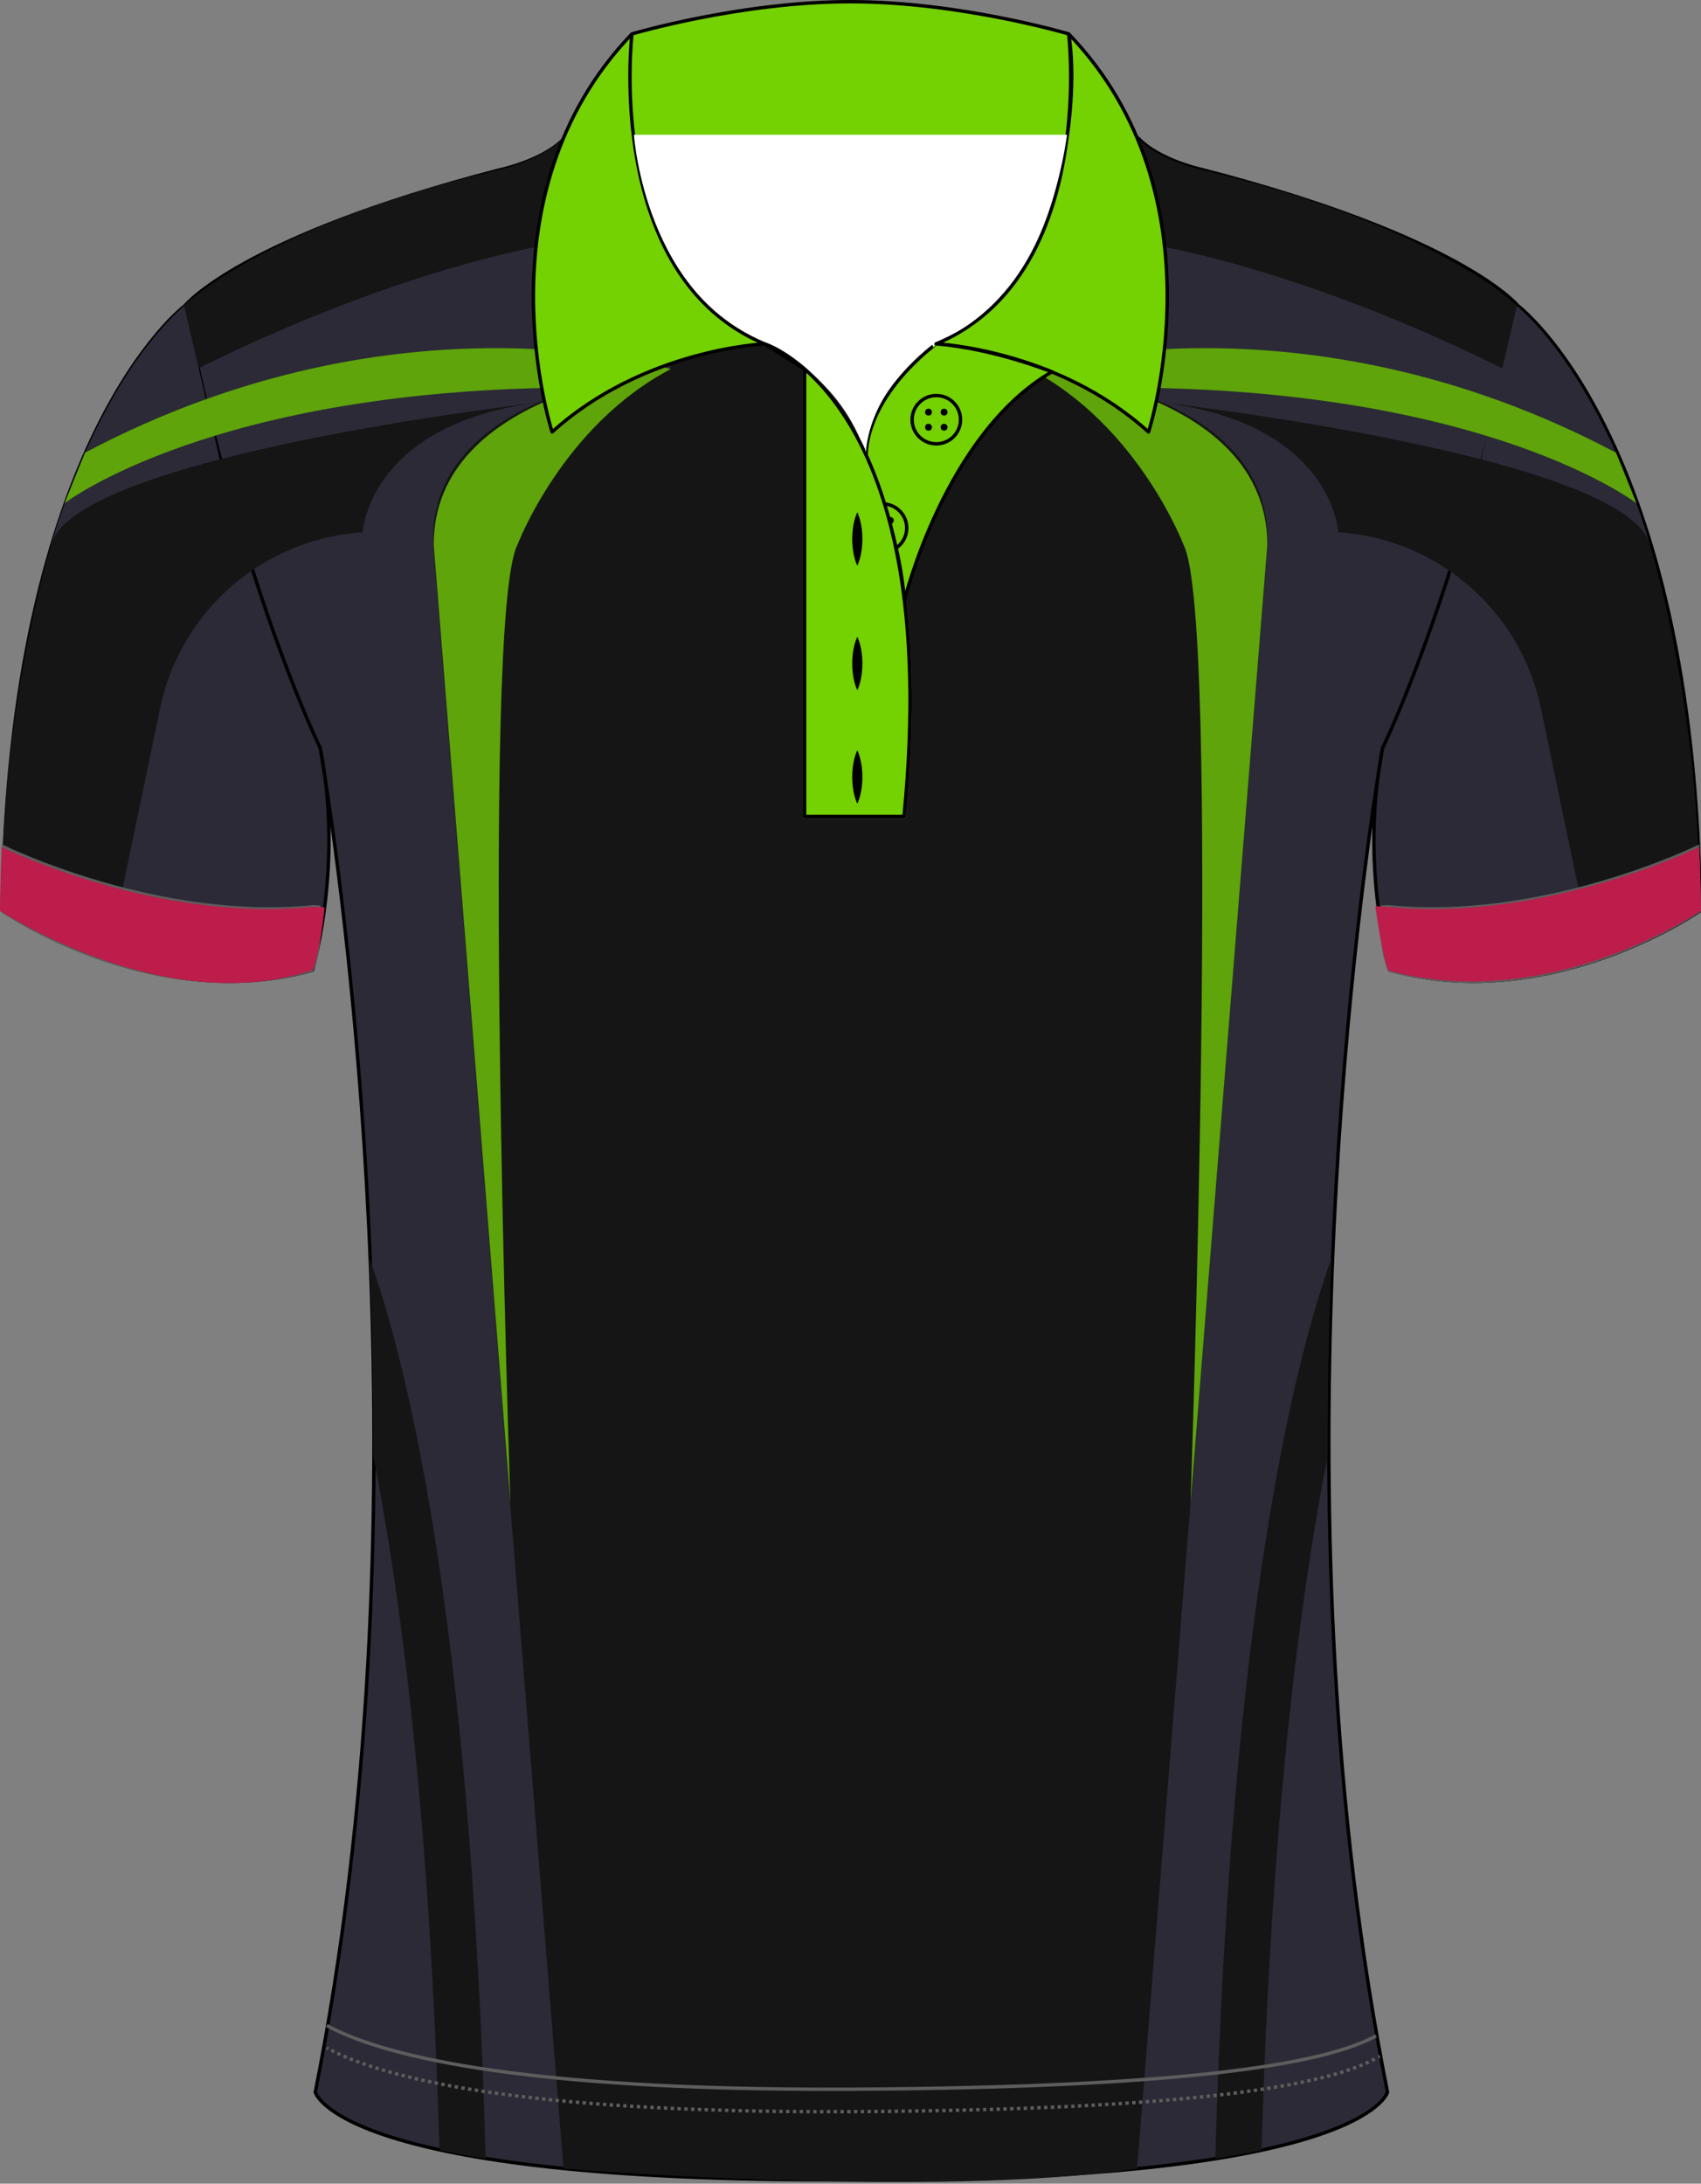 <?xml version="1.0" encoding="utf-8"?>
<!-- Generator: Adobe Illustrator 19.1.0, SVG Export Plug-In . SVG Version: 6.00 Build 0)  -->
<svg version="1.1" id="Layer_1" xmlns="http://www.w3.org/2000/svg" xmlns:xlink="http://www.w3.org/1999/xlink" x="0px" y="0px"
	 viewBox="0 0 501.01 643" style="enable-background:new 0 0 501.01 643;" xml:space="preserve">
<rect x="0" y="0" width="501.01" height="643" fill="#808080" stroke="none"/>
<style type="text/css">
	<![CDATA[
	@font-face{font-family:'codaheavy';src:url('/fonts/coda-heavy-webfont.woff') format('woff')}
	text{font-family:Impact,codaheavy,sans-serif}
	.Colour1.fill{fill:#151515;}
	.Colour2.fill{fill:#5EA40A;}
	.Colour3.fill{fill:#2B2A36;}
	.ArmTrim.fill{fill:#BC1D4A;}
	.Collar.fill{fill:#74D102;}
	.st0{fill:none;stroke:#000000;stroke-linecap:round;stroke-linejoin:round;}
	.st1{fill:#FFFFFF;}
	.st2{fill:none;stroke:#5D5D5D;stroke-miterlimit:10;}
	.st3{fill:none;stroke:#5D5D5D;stroke-miterlimit:10;stroke-dasharray:1,1;}
	.st4{fill:none;stroke:#000000;stroke-miterlimit:10;}
	.st5{fill:#5D5D5D;}
	.st6{fill:none;stroke:#5D5D5D;stroke-miterlimit:10;stroke-dasharray:1;}
	.white{fill:#ffffff;}
	]]>
</style>
<path class="Colour3 fill" d="M446.82,90.04c0,0,52.18,38.91,53.68,178.08c0,0-43.92,30.68-91.22,17.58c0,0-9.27-30.55-2.32-65.47
	C406.96,220.23,430.18,173.09,446.82,90.04z"/>
<path class="Colour3 fill" d="M54.18,90.04c0,0-52.18,38.91-53.68,178.08c0,0,43.92,30.68,91.22,17.58c0,0,9.27-30.55,2.32-65.47
	C94.04,220.23,70.82,173.09,54.18,90.04z"/>
<path class="Colour3 fill" d="M250.5,641.86c-151.65,0.75-157.91-25.81-157.91-25.81c38.04-190.55,1.45-395.82,1.45-395.82
	C67.46,165.61,54.18,90.04,54.18,90.04s16.14-20.2,92.72-40.03c0,0,12.76-2.62,19.14-9.35h168.92c6.38,6.73,19.14,9.35,19.14,9.35
	c76.58,19.83,92.72,40.03,92.72,40.03s-13.28,75.57-39.86,130.19c0,0-36.59,205.27,1.45,395.82
	C408.41,616.05,402.15,642.61,250.5,641.86"/>
<path class="st0" d="M405.85,228.69c0.37-2.78,0.82-5.61,1.38-8.46 M407.23,220.23c0,0,0.12-0.25,0.34-0.72 M407.58,219.52
	c2.92-6.16,24.05-52.31,39.52-129.48 M405.85,228.69c-4.1,31.25,3.71,57.01,3.71,57.01c47.3,13.09,91.22-17.58,91.22-17.58
	c-1.5-139.17-53.68-178.08-53.68-178.08 M54.45,90.04c0,0-52.18,38.91-53.68,178.08c0,0,43.92,30.68,91.22,17.58
	c0,0,7.81-25.76,3.71-57.01 M54.45,90.04c15.46,77.17,36.6,123.32,39.52,129.48 M93.97,219.52c0.22,0.47,0.34,0.72,0.34,0.72
	 M95.69,228.69c-0.37-2.78-0.82-5.61-1.38-8.46 M407.23,220.23c0.12-0.24,0.23-0.48,0.34-0.72 M95.69,228.69
	c-0.86-5.51-1.38-8.46-1.38-8.46 M95.69,228.69c6.31,40.5,30.65,219.62-2.83,387.35c0,0,6.26,26.56,157.91,25.81
	c151.65,0.75,157.91-25.81,157.91-25.81c-33.48-167.73-9.14-346.85-2.83-387.35 M447.09,90.04c0,0-16.14-20.2-92.72-40.03
	c0,0-12.76-2.62-19.14-9.35H166.31c-6.38,6.73-19.14,9.35-19.14,9.35C70.59,69.84,54.45,90.04,54.45,90.04 M407.23,220.23
	c0,0-0.53,2.95-1.38,8.46 M93.97,219.52c0.11,0.24,0.23,0.48,0.34,0.72"/>
<g>
	<path class="Colour1 fill" d="M250.45,40.66l-84.47-0.06c-6.53,6.75-19.13,9.41-19.13,9.41C77.83,66.35,54.13,90.04,54.13,90.04
		c1.8,11.98,3.97,18.65,3.97,18.65s78.54-41.13,139.35-40.1v40.1c0,0-74.03,5.46-69.67,53.9l38.2,475.99c0,0,109.19,8.82,168.94,0
		l38.2-475.99c4.36-48.43-69.67-53.9-69.67-53.9v-40.1c60.81-1.03,139.35,40.1,139.35,40.1s2.18-6.68,3.97-18.65
		c0,0-23.69-23.69-92.72-40.03c0,0-12.6-2.66-19.13-9.41L250.45,40.66"/>
</g>
<path class="Colour3 fill" d="M436.25,135.43c0,0,27.44,0.76,49.74,25.07c0,0-12.64-46.76-39.21-70.46
	C446.78,90.04,440.28,117.73,436.25,135.43z"/>
<g>
	<path class="Colour1 fill" d="M469.35,282.93l-15.5-74.43c-5.87-28.2-29.62-49.23-58.42-51.69c-0.41-0.04-0.83-0.07-1.25-0.1
		c0,0-1.59-31.88-51.85-38.18c0,0,137.09,15.58,143.66,41.98c0,0,15.14,48.76,14.47,107.62
		C500.45,268.12,485.71,278.73,469.35,282.93z"/>
</g>
<path class="Colour2 fill" d="M481.98,148.18c0,0-43.85-33.91-151.41-34.05l-27.11-5.43c0,0,79.35-24.69,172.5,24.59L481.98,148.18z"/>
<path class="Colour2 fill" d="M350.67,442.44c0,0,8.97-260.36-2.04-281.94c0,0-13.27-35.14-45.17-51.81c0,0,69.92,5.8,69.81,51.81
	L350.67,442.44z"/>
<g>
	<path class="Colour1 fill" d="M392.2,370.45c-10.24,28.39-29.75,102.78-34.24,265.19c5.02-0.81,9.53-1.66,13.6-2.54
		c2.85-97.63,11.28-162.76,19.54-204.59C391.02,408.26,391.44,388.8,392.2,370.45z"/>
</g>
<path class="Colour3 fill" d="M64.76,135.43c0,0-27.44,0.76-49.74,25.07c0,0,12.64-46.76,39.21-70.46
	C54.23,90.04,60.72,117.73,64.76,135.43z"/>
<g>
	<path class="Colour1 fill" d="M31.66,282.93l15.5-74.43c5.87-28.2,29.62-49.23,58.42-51.69c0.41-0.04,0.83-0.07,1.25-0.1
		c0,0,1.59-31.88,51.85-38.18c0,0-137.09,15.58-143.66,41.98c0,0-15.14,48.76-14.47,107.62C0.55,268.12,15.3,278.73,31.66,282.93z"
		/>
</g>
<path class="Colour2 fill" d="M19.03,148.18c0,0,43.85-33.91,151.41-34.05l27.11-5.43c0,0-79.35-24.69-172.5,24.59L19.03,148.18z"/>
<path class="Colour2 fill" d="M150.34,442.44c0,0-8.97-260.36,2.04-281.94c0,0,13.27-35.14,45.17-51.81c0,0-69.92,5.8-69.81,51.81
	L150.34,442.44z"/>
<g>
	<path class="Colour1 fill" d="M108.81,370.45c10.24,28.39,29.75,102.78,34.24,265.19c-5.02-0.81-9.53-1.66-13.6-2.54
		c-2.85-97.63-11.28-162.76-19.54-204.59C109.99,408.26,109.56,388.8,108.81,370.45z"/>
</g>
<path class="st1" d="M186.71,40.66c0,0,3.29,48.89,40.84,61.59c0,0,20.38,9.04,27.53,31.75c0,0,0.04-17.61,20.7-32.73
	c0,0,30.65-7.69,38.52-60.61H186.71z"/>
<g>
	<path class="st2" d="M407.13,267.12c-0.89,12.23,2.16,18.58,2.16,18.58c47.3,13.09,91.22-17.58,91.22-17.58
		c-0.07-6.45-0.25-12.68-0.52-18.7c0,0-45.27,22.26-91.25,17.58L407.13,267.12z"/>
	<path class="st2" d="M93.94,267.12c0.89,12.23-2.16,18.58-2.16,18.58c-47.3,13.09-91.22-17.58-91.22-17.58
		c0.07-6.45,0.25-12.68,0.52-18.7c0,0,45.27,22.26,91.25,17.58L93.94,267.12z"/>
</g>
<path class="st2" d="M236.99,109.06v131.38h29.28c8.29-84.65-14.39-118.74-29.25-131.74L236.99,109.06z"/>
<path class="st2" d="M96.25,596.42c14.67,8.04,53.26,19.27,154.26,18.77c103.23-0.51,140.87-8.07,154.79-15.7"/>
<g>
	<g>
		<path class="st2" d="M96.25,603.02c0.14,0.08,0.29,0.16,0.44,0.24"/>
		<path class="st3" d="M97.57,603.72c15.61,7.98,54.83,18.56,152.94,18.07c103.77-0.51,141.26-8.14,155.01-15.82"/>
		<path class="st2" d="M405.95,605.71c0.15-0.08,0.29-0.17,0.43-0.25"/>
	</g>
</g>
<path class="Collar fill" d="M186.19,9.98c0,0-8.51,71.33,39.04,91.28c0,0-35.54,1.5-62.56,25.94C162.66,127.2,140.14,57.86,186.19,9.98z
	 M250.5,0.5c-32.28,0-64.31,9.48-64.31,9.48s-1.23,13.9,0.52,30.68H314.3c0,0,2.82-17.15,0.52-30.68
	C314.82,9.98,282.79,0.5,250.5,0.5 M314.82,9.98c0,0,8.51,71.33-39.04,91.28c0,0,35.54,1.5,62.56,25.94
	C338.34,127.2,360.86,57.86,314.82,9.98z"/>
<path class="st0" d="M314.77,9.98c0,0,1.63,13.63-0.52,30.64 M314.77,9.98c0,0-32.03-9.48-64.31-9.48s-64.31,9.48-64.31,9.48
	 M314.25,40.61c0.14-0.87,2.75-17.47,0.52-30.64 M314.25,40.61c-2.76,21.9-11.76,49.42-38.52,60.65c0,0,35.54,1.5,62.56,25.94
	c0,0,22.52-69.34-23.52-117.22 M186.14,9.98c-46.05,47.89-23.52,117.22-23.52,117.22c27.03-24.44,62.56-25.94,62.56-25.94
	C177.63,81.31,186.14,9.98,186.14,9.98"/>
<path class="Collar fill" d="M275.78,101.26c0,0-19.87,14.09-20.7,32.73c0,0,9.77,22.24,11.29,42.83c0,0,11.9-49,43.44-67.33
	C309.81,109.49,292.61,102.57,275.78,101.26z"/>
<path class="st0" d="M255.08,133.99c0,0,9.77,22.24,11.29,42.83c0,0,11.9-49,43.44-67.33c0,0-17.21-6.92-34.04-8.23
	C275.78,101.26,255.91,115.35,255.08,133.99z"/>
<g>
	<ellipse class="st4" cx="275.78" cy="123.58" rx="7.13" ry="7.11"/>
	<g>
		<circle cx="273.48" cy="121.36" r="1.01"/>
		<circle cx="278.07" cy="121.36" r="1.01"/>
		<circle cx="273.48" cy="125.8" r="1.01"/>
		<circle cx="278.07" cy="125.8" r="1.01"/>
	</g>
</g>
<g>
	<ellipse class="st4" cx="259.94" cy="155.48" rx="7.13" ry="7.11"/>
	<g>
		<circle class="st5" cx="257.65" cy="153.26" r="1.01"/>
		<circle cx="262.24" cy="153.26" r="1.01"/>
		<circle class="st5" cx="257.65" cy="157.7" r="1.01"/>
		<circle class="st5" cx="262.24" cy="157.7" r="1.01"/>
	</g>
</g>
<g>
	<path class="Collar fill" d="M225.23,101.26c0,0,53.05,16.46,41.04,139.17h-29.28V108.69"/>
</g>
<path class="st0" d="M225.23,101.26l11.76,7.42v131.75h29.28C278.28,117.72,225.23,101.26,225.23,101.26z"/>
<path d="M252.51,150.85c0,0,0.5,0.98,0.86,2.46c0.4,1.47,0.64,3.44,0.64,5.4c0,1.96-0.24,3.93-0.64,5.4
	c-0.36,1.47-0.86,2.46-0.86,2.46s-0.51-0.98-0.86-2.46c-0.4-1.47-0.64-3.44-0.64-5.4c0-1.96,0.24-3.93,0.64-5.4
	C252.01,151.83,252.51,150.85,252.51,150.85z"/>
<path d="M252.51,187.51c0,0,0.5,0.98,0.86,2.46c0.4,1.47,0.64,3.44,0.64,5.4c0,1.96-0.24,3.93-0.64,5.4
	c-0.36,1.47-0.86,2.46-0.86,2.46s-0.51-0.98-0.86-2.46c-0.4-1.47-0.64-3.44-0.64-5.4c0-1.96,0.24-3.93,0.64-5.4
	C252.01,188.5,252.51,187.51,252.51,187.51z"/>
<path d="M252.51,220.93c0,0,0.5,0.98,0.86,2.46c0.4,1.47,0.64,3.44,0.64,5.4c0,1.96-0.24,3.93-0.64,5.4
	c-0.36,1.47-0.86,2.46-0.86,2.46s-0.51-0.98-0.86-2.46c-0.4-1.47-0.64-3.44-0.64-5.4c0-1.96,0.24-3.93,0.64-5.4
	C252.01,221.92,252.51,220.93,252.51,220.93z"/>
<g>
	<path class="st6" d="M0.86,253.53c0,0,32.62,21.52,93.18,18.52"/>
	<path class="st6" d="M500.22,253.53c0,0-32.62,21.52-93.18,18.52"/>
</g>
<path class="white" d="M186.71,39.69c0,0,3.29,48.94,40.84,61.65c0,0,20.38,9.05,27.53,31.78c0,0,0.04-17.63,20.7-32.76
	c0,0,30.65-7.7,38.52-60.67H186.71z"/>
<path class="ArmTrim fill" d="M405.09,266.82c1.83,13.67,3.75,18.93,3.75,18.93c47.57,13.11,92.16-17.6,92.16-17.6
	c-0.07-6.45-0.25-12.69-0.53-18.72c0,0-45.53,22.28-91.78,17.6L405.09,266.82z"/>
<path class="ArmTrim fill" d="M95.59,267.16c-1.13,12.25-3.46,18.46-3.46,18.46C48.48,300.3,0,268.16,0,268.16
	c0.07-6.45,0.25-12.69,0.52-18.72c0,0,45.27,22.28,91.25,17.6L95.59,267.16z"/>
<g id="FBodyLogos"></g>
</svg>
